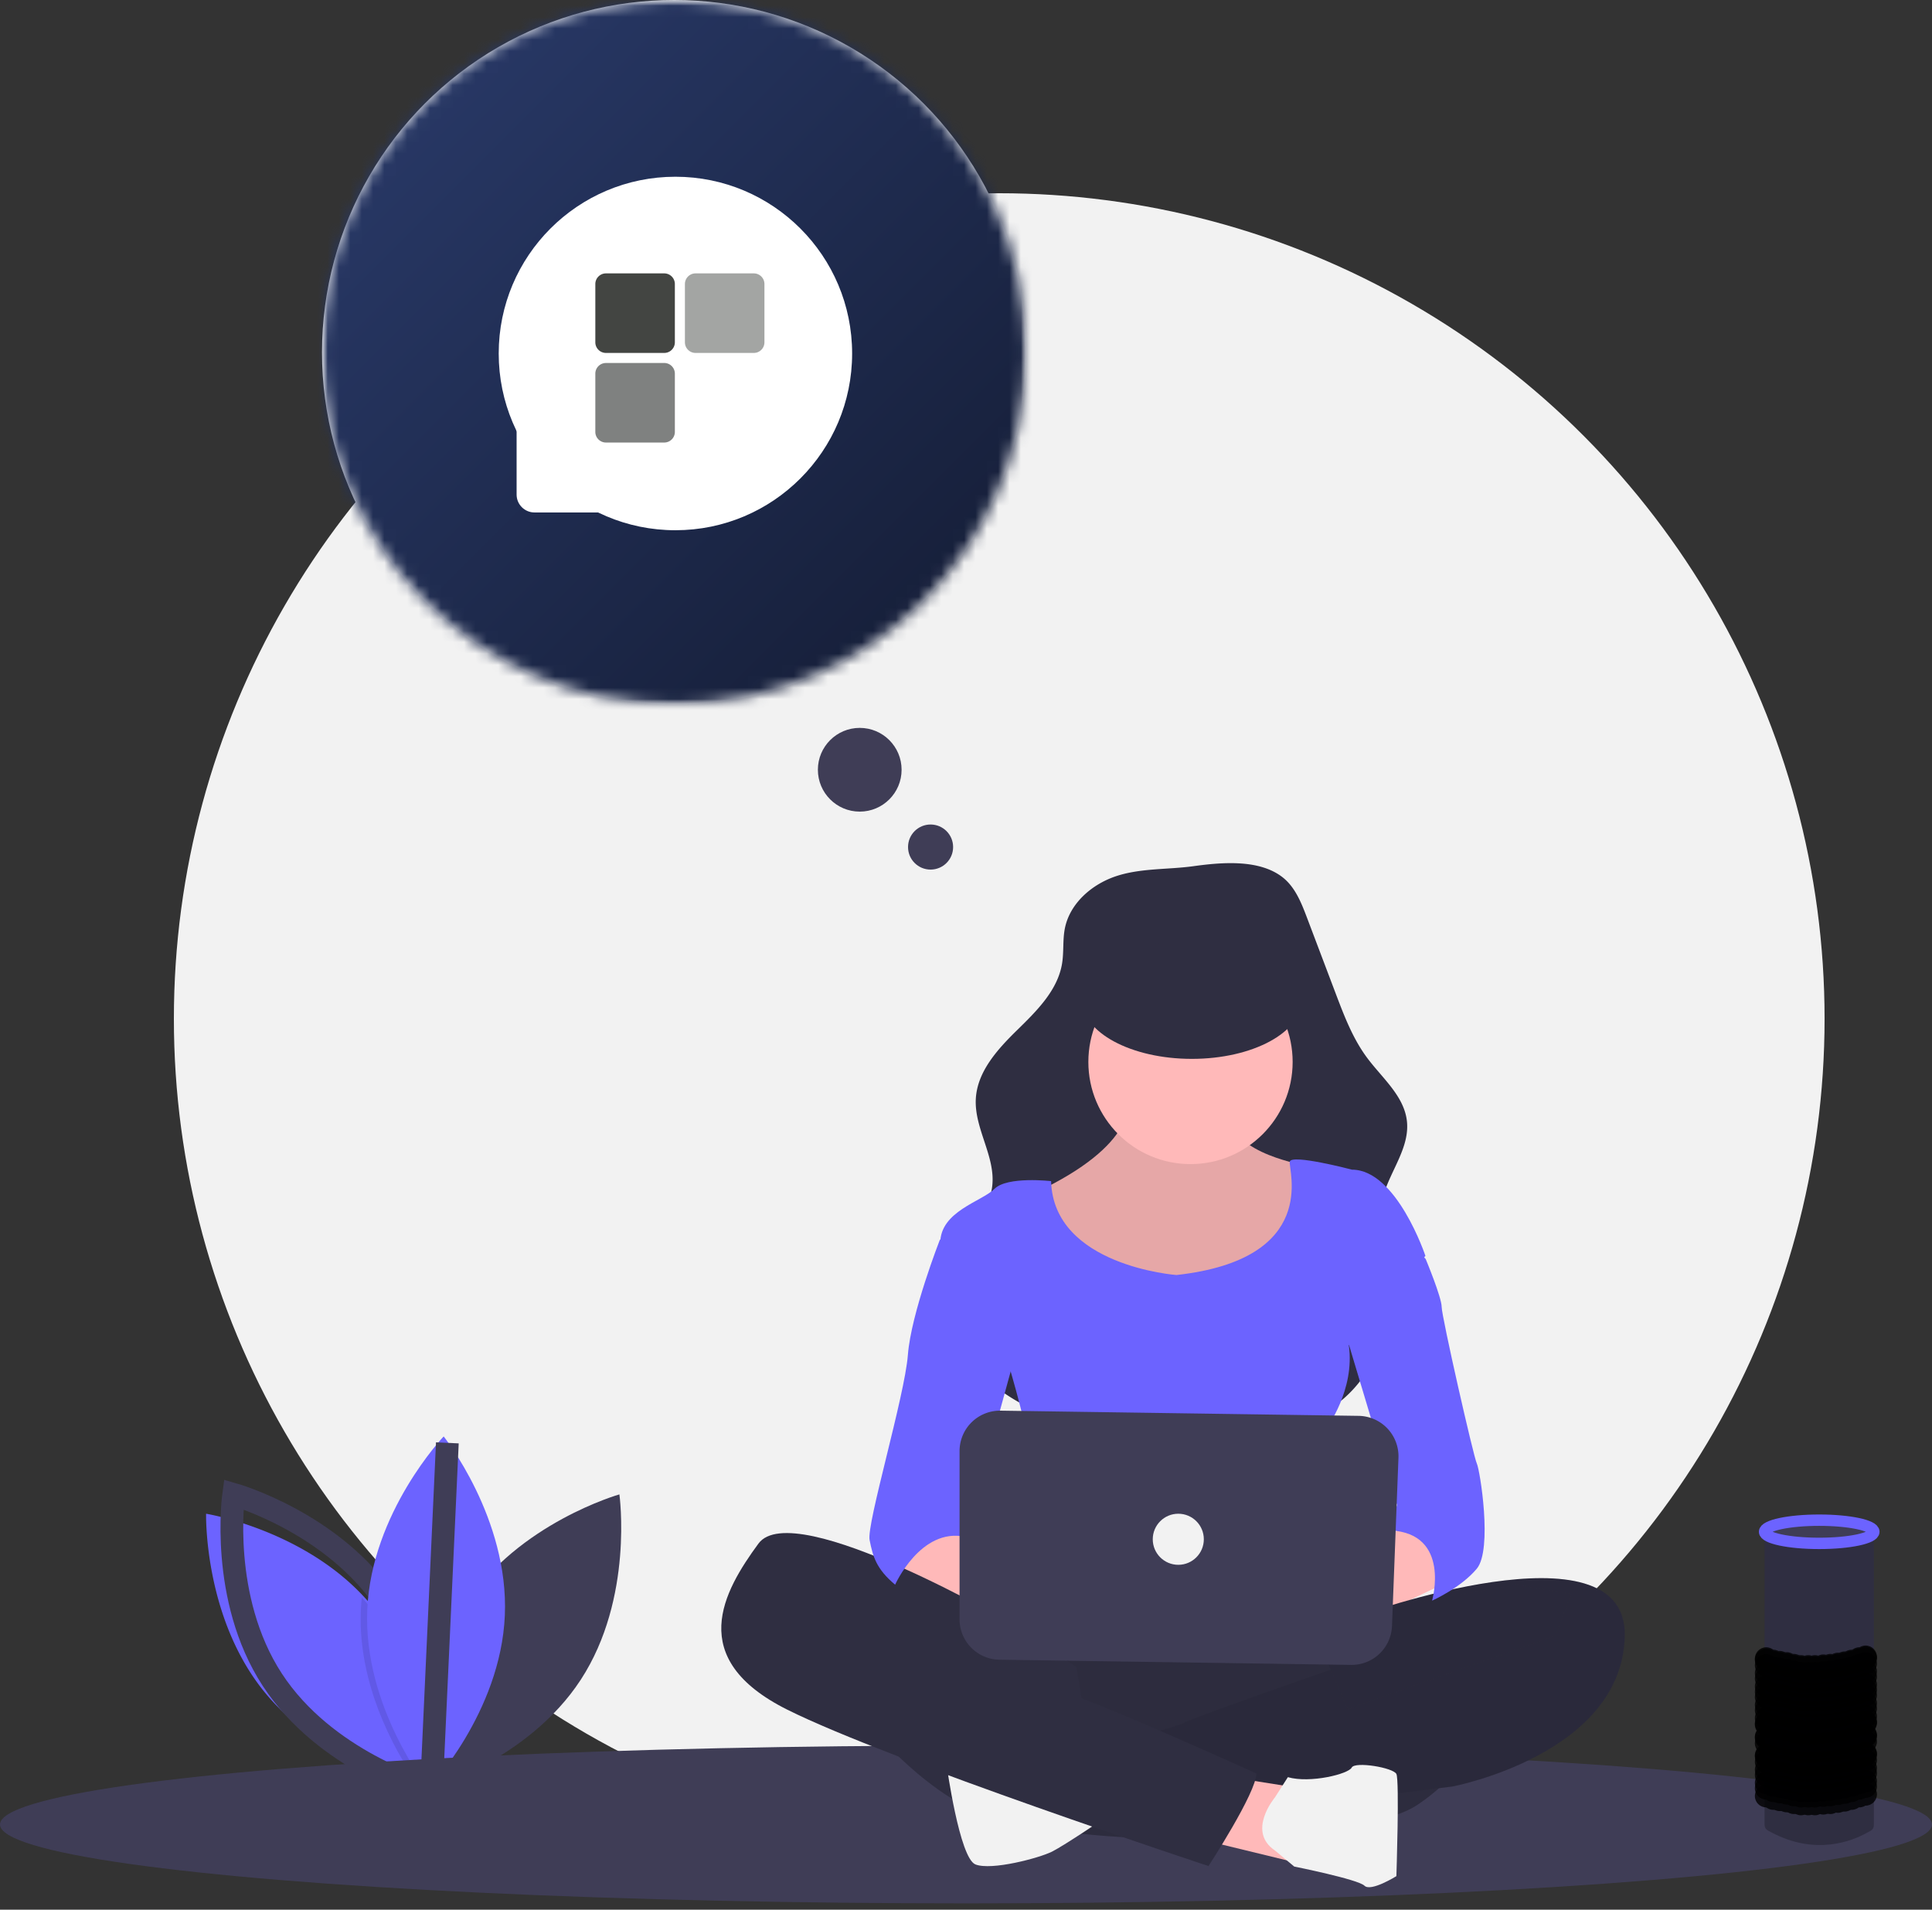 <svg xmlns="http://www.w3.org/2000/svg" xmlns:xlink="http://www.w3.org/1999/xlink" width="170" height="168" viewBox="0 0 170 168">
    <rect x="0" y="0" width="170" height="168" fill="#333333" stroke="none"/>
    <defs>
        <circle id="a" cx="30.994" cy="30.994" r="30.994"/>
        <path id="c" d="M11.314 0C5.065 0 0 5.065 0 11.314V50.88c0 6.249 5.065 11.314 11.314 11.314H50.88c6.249 0 11.314-5.065 11.314-11.314V11.314C62.195 5.065 57.13 0 50.881 0H11.314z"/>
        <linearGradient id="d" x1="5.328%" x2="94.672%" y1="5.328%" y2="94.672%">
            <stop offset="0%" stop-color="#2A3B6B"/>
            <stop offset="100%" stop-color="#141C34"/>
        </linearGradient>
    </defs>
    <g fill="none" fill-rule="evenodd">
        <circle cx="87.924" cy="89.624" r="72.624" fill="#F2F2F2"/>
        <path fill="#3F3D56" d="M40.957 141.148c-4.678 7.174-3.396 16.298-3.396 16.298s8.866-2.507 13.544-9.68c4.678-7.175 3.397-16.3 3.397-16.3s-8.867 2.508-13.545 9.682z"/>
        <path fill="#6C63FF" d="M37.933 157.041s-.113-.018-.323-.06a21.04 21.04 0 0 1-.678-.15c-2.513-.592-9.194-2.595-13.561-7.86-5.466-6.593-5.236-15.804-5.236-15.804s8.358 1.358 13.866 7.279c.238.254.47.518.696.79 4.757 5.737 5.2 13.456 5.235 15.364.005.286.001.441.001.441z"/>
        <path stroke="#3F3D56" stroke-width="2" d="M34.105 141.148c4.678 7.174 3.397 16.298 3.397 16.298s-8.867-2.507-13.545-9.68c-4.678-7.175-3.396-16.3-3.396-16.3s8.866 2.508 13.544 9.682z"/>
        <path fill="#000" d="M37.766 156.688c-.124.149-.233.276-.322.38-.2.227-.312.346-.312.346s-.137-.173-.367-.495c-1.264-1.761-5.328-8.025-5.014-15.26.017-.38.044-.755.083-1.126.239.255.471.518.697.791 4.756 5.737 5.2 13.456 5.235 15.364z" opacity=".1"/>
        <path fill="#6C63FF" d="M44.421 142.121c-.37 8.557-6.721 15.232-6.721 15.232s-5.753-7.198-5.383-15.755c.37-8.556 6.722-15.231 6.722-15.231s5.752 7.198 5.382 15.754z"/>
        <path stroke="#3F3D56" stroke-width="2" d="M37.967 157.328l1.396-30.395"/>
        <ellipse cx="85" cy="160.505" fill="#3F3D56" rx="85" ry="6.939"/>
        <path fill="#2F2E41" d="M98.172 77.092c-2.119.715-4.039 2.39-4.473 4.584-.201 1.017-.078 2.074-.247 3.097-.393 2.372-2.255 4.184-3.972 5.867-1.718 1.683-3.492 3.638-3.617 6.04-.137 2.63 1.77 5.093 1.44 7.705-.384 3.035-3.59 5.002-4.382 7.956-.529 1.973.12 4.099 1.186 5.84 2.033 3.32 5.508 5.574 9.208 6.782 3.7 1.208 7.642 1.462 11.534 1.503 4.74.05 9.885-.357 13.446-3.485a10.772 10.772 0 0 0 3.577-7.013c.338-3.623-1.174-7.367-.131-10.853.656-2.194 2.302-4.198 2.057-6.475-.24-2.227-2.185-3.805-3.519-5.603-1.245-1.68-2.001-3.663-2.742-5.618l-2.534-6.69c-.498-1.315-1.045-2.698-2.156-3.56-2.078-1.617-5.42-1.3-7.851-.966-2.255.31-4.656.157-6.824.889z"/>
        <path fill="#FFB9B9" d="M99.24 96.652s1.124 3.651-7.302 7.864.843 8.707.843 8.707l9.83 2.247s10.111-1.404 11.235-3.09c1.123-1.685 3.09-7.302 2.528-8.145-.42-.6-.89-1.163-1.405-1.685 0 0-6.74-1.123-6.46-4.213.281-3.09-9.268-1.685-9.268-1.685z"/>
        <path fill="#000" d="M99.24 96.652s1.124 3.651-7.302 7.864.843 8.707.843 8.707l9.83 2.247s10.111-1.404 11.235-3.09c1.123-1.685 3.09-7.302 2.528-8.145-.42-.6-.89-1.163-1.405-1.685 0 0-6.74-1.123-6.46-4.213.281-3.09-9.268-1.685-9.268-1.685z" opacity=".1"/>
        <circle cx="104.754" cy="93.421" r="8.988" fill="#FFB9B9"/>
        <path fill="#6C63FF" d="M103.518 112.167s-10.825-.791-11.03-8.26c0 0-3.856-.446-4.98.677-1.123 1.123-4.775 1.966-4.775 4.775 0 2.808 6.18 11.234 6.18 11.234s3.37 11.235 1.965 13.201c-1.404 1.966-1.685 7.022-1.685 7.022s14.044-1.124 16.29 0c2.248 1.123 11.235 1.123 11.797 0 .562-1.124-.562-15.167-.562-15.167s2.528-3.37 1.966-7.303l6.741-7.864s-2.528-7.583-6.46-7.583c0 0-5.336-1.405-5.477-.702-.14.702 2.669 8.566-9.97 9.97z"/>
        <path fill="#FFB9B9" d="M78.2 137.104s2.528 3.932 8.988 4.774c6.46.843 7.583-1.404 7.021-1.966-.561-.561-7.302-3.09-7.302-3.09l-3.932-3.089-4.775 3.37zM124.533 133.733l-7.303 4.213s-9.55-.561-5.898 2.247c3.651 2.809 10.392 1.685 10.392 1.685l6.46-3.09-3.651-5.055z"/>
        <path fill="#2F2E41" d="M87.62 141.1s-6.741 16.571 1.404 19.099c8.145 2.528 30.614 1.966 35.67-1.404 5.056-3.37 6.46-7.865 5.617-9.269-.842-1.404-6.46-5.336-10.392-5.617-3.932-.281-32.3-2.809-32.3-2.809z"/>
        <path fill="#000" d="M87.62 141.1s-6.741 16.571 1.404 19.099c8.145 2.528 30.614 1.966 35.67-1.404 5.056-3.37 6.46-7.865 5.617-9.269-.842-1.404-6.46-5.336-10.392-5.617-3.932-.281-32.3-2.809-32.3-2.809z" opacity=".05"/>
        <path fill="#2F2E41" d="M119.455 142.184s23.793-8.613 23.512 1.78c-.28 10.391-15.167 13.2-15.167 13.2l-4.494.562-24.716.842s.843-4.494-1.123-5.055c0 0 6.46-1.686 6.74-1.966.281-.281 16.29-5.899 17.414-6.18 1.124-.28 4.494-2.527 7.022-2.246 0 0 2.809-2.247 5.898-1.686l-8.707.562-6.38.187z"/>
        <path fill="#000" d="M119.455 142.184s23.793-8.613 23.512 1.78c-.28 10.391-15.167 13.2-15.167 13.2l-4.494.562-24.716.842s.843-4.494-1.123-5.055c0 0 6.46-1.686 6.74-1.966.281-.281 16.29-5.899 17.414-6.18 1.124-.28 4.494-2.527 7.022-2.246 0 0 2.809-2.247 5.898-1.686l-8.707.562-6.38.187z" opacity=".1"/>
        <path fill="#2F2E41" d="M115.6 143.51l3 6.844 18.256-6.46 1.404-3.651-4.774-.843-9.6 1.685-4.163 1.124z"/>
        <path fill="#000" d="M115.6 143.51l3 6.844 18.256-6.46 1.404-3.651-4.774-.843-9.6 1.685-4.163 1.124z" opacity=".1"/>
        <path fill="#2F2E41" d="M76.456 151.712s5.336 6.741 11.515 8.426c6.18 1.685 9.55-.562 9.55-.562l-1.966-7.864-.843-5.055-3.651-2.528-7.303-3.37-8.707-2.81s-3.651-.561-3.651 0c0 .562 3.37 8.988 3.37 8.988l1.686 4.775z"/>
        <path fill="#F2F2F2" d="M83.3 155.31s1.123 8.146 2.528 8.708c1.404.561 5.617-.562 6.74-1.124 1.124-.562 4.943-3.153 4.943-3.153s-13.368-4.992-14.211-4.43z"/>
        <path fill="#FFB9B9" d="M108.635 156.4l5.337.843-.562 6.46-7.443-1.808z"/>
        <path fill="#F2F2F2" d="M112.17 158.14s-2.5 2.977.027 4.662l1.685 1.404s5.618 1.124 6.18 1.685c.561.562 2.808-.842 2.808-.842s.281-8.426 0-8.988c-.28-.562-3.651-1.123-3.932-.562-.28.562-3.651 1.405-5.617.843l-1.15 1.798z"/>
        <path fill="#2F2E41" d="M89.487 143.096s-19.66-11.515-22.75-7.302c-3.09 4.213-6.46 10.11 2.528 14.605 8.988 4.494 37.074 13.762 37.074 13.762s4.213-6.46 4.213-8.145c0 0-14.885-6.74-17.413-7.303-2.528-.561-12.64-7.021-14.044-7.583-1.404-.562-3.37-2.247-3.37-2.247l13.762 4.213z"/>
        <path fill="#6C63FF" d="M83.82 108.233l-1.124.843s-2.528 6.46-2.809 10.111c-.28 3.651-3.651 14.886-3.37 16.29.28 1.405.561 2.528 2.247 3.933 0 0 2.246-5.056 6.179-4.213l4.774-17.414-5.898-9.55zM123.203 108.233l2.247 2.528s1.404 3.37 1.404 4.213 2.81 13.2 3.09 13.763c.28.561 1.404 7.583 0 9.268-1.404 1.685-3.932 2.809-3.932 2.809s1.685-5.898-3.651-6.18l.561-2.246-5.055-16.852 5.336-7.303z"/>
        <path fill="#3F3D56" d="M84.433 127.657v14.794a3.557 3.557 0 0 0 3.504 3.557l30.94.458a3.557 3.557 0 0 0 3.607-3.42l.569-14.796a3.557 3.557 0 0 0-3.503-3.693l-31.508-.457a3.557 3.557 0 0 0-3.609 3.557z"/>
        <ellipse cx="104.874" cy="87.943" fill="#2F2E41" rx="9.674" ry="5.209"/>
        <circle cx="103.68" cy="135.414" r="2.247" fill="#F2F2F2"/>
        <path fill="#2F2E41" d="M164.884 134.867v25.659c0 .44-.237.503-.622.717-1.301.722-4.507 2.007-8.357-.027-.395-.21-.638-.28-.638-.727v-25.458s4.89 1.973 9.617-.164z"/>
        <ellipse cx="160.076" cy="134.755" fill="#3F3D56" stroke="#6C63FF" rx="4.809" ry="1.021"/>
        <g fill="#000" opacity=".8" transform="translate(155.267 145.633)">
            <circle cx="8.889" cy=".128" r="1"/>
            <circle cx="8.341" cy=".281" r="1"/>
            <circle cx="7.665" cy=".497" r="1"/>
            <circle cx="6.451" cy=".758" r="1"/>
            <circle cx="5.172" cy=".913" r="1"/>
            <circle cx="3.847" cy=".974" r="1"/>
            <circle cx="1.946" cy=".712" r="1"/>
            <circle cx="2.576" cy=".866" r="1"/>
            <circle cx=".768" cy=".497" r="1"/>
            <circle cx="1.335" cy=".605" r="1"/>
            <circle cx=".147" cy=".281" r="1"/>
            <circle cx="7.045" cy=".65" r="1"/>
            <circle cx="5.793" cy=".866" r="1"/>
            <circle cx="4.435" cy=".974" r="1"/>
            <circle cx="3.199" cy=".974" r="1"/>
        </g>
        <g fill="#000" opacity=".8" transform="translate(155.267 145.633)">
            <circle cx="8.889" cy=".244" r="1"/>
            <circle cx="8.341" cy=".397" r="1"/>
            <circle cx="7.665" cy=".613" r="1"/>
            <circle cx="6.451" cy=".874" r="1"/>
            <circle cx="5.172" cy="1.029" r="1"/>
            <circle cx="3.847" cy="1.09" r="1"/>
            <circle cx="1.946" cy=".829" r="1"/>
            <circle cx="2.576" cy=".982" r="1"/>
            <circle cx=".768" cy=".613" r="1"/>
            <circle cx="1.335" cy=".721" r="1"/>
            <circle cx=".147" cy=".397" r="1"/>
            <circle cx="7.045" cy=".766" r="1"/>
            <circle cx="5.793" cy=".982" r="1"/>
            <circle cx="4.435" cy="1.09" r="1"/>
            <circle cx="3.199" cy="1.09" r="1"/>
        </g>
        <g fill="#000" opacity=".8" transform="translate(155.267 146.2)">
            <circle cx="8.889" cy=".153" r="1"/>
            <circle cx="8.341" cy=".306" r="1"/>
            <circle cx="7.665" cy=".522" r="1"/>
            <circle cx="6.451" cy=".783" r="1"/>
            <circle cx="5.172" cy=".938" r="1"/>
            <circle cx="3.847" cy=".999" r="1"/>
            <circle cx="1.946" cy=".738" r="1"/>
            <circle cx="2.576" cy=".891" r="1"/>
            <circle cx=".768" cy=".522" r="1"/>
            <circle cx="1.335" cy=".63" r="1"/>
            <circle cx=".147" cy=".306" r="1"/>
            <circle cx="7.045" cy=".675" r="1"/>
            <circle cx="5.793" cy=".891" r="1"/>
            <circle cx="4.435" cy=".999" r="1"/>
            <circle cx="3.199" cy=".999" r="1"/>
        </g>
        <g fill="#000" opacity=".8" transform="translate(155.267 146.767)">
            <circle cx="8.889" cy=".269" r="1"/>
            <circle cx="8.341" cy=".422" r="1"/>
            <circle cx="7.665" cy=".638" r="1"/>
            <circle cx="6.451" cy=".9" r="1"/>
            <circle cx="5.172" cy="1.055" r="1"/>
            <circle cx="3.847" cy="1.115" r="1"/>
            <circle cx="1.946" cy=".854" r="1"/>
            <circle cx="2.576" cy="1.008" r="1"/>
            <circle cx=".768" cy=".638" r="1"/>
            <circle cx="1.335" cy=".746" r="1"/>
            <circle cx=".147" cy=".422" r="1"/>
            <circle cx="7.045" cy=".792" r="1"/>
            <circle cx="5.793" cy="1.008" r="1"/>
            <circle cx="4.435" cy="1.115" r="1"/>
            <circle cx="3.199" cy="1.115" r="1"/>
        </g>
        <g fill="#000" opacity=".8" transform="translate(155.267 147.333)">
            <circle cx="8.889" cy=".178" r="1"/>
            <circle cx="8.341" cy=".331" r="1"/>
            <circle cx="7.665" cy=".547" r="1"/>
            <circle cx="6.451" cy=".809" r="1"/>
            <circle cx="5.172" cy=".964" r="1"/>
            <circle cx="3.847" cy="1.024" r="1"/>
            <circle cx="1.946" cy=".763" r="1"/>
            <circle cx="2.576" cy=".917" r="1"/>
            <circle cx=".768" cy=".547" r="1"/>
            <circle cx="1.335" cy=".655" r="1"/>
            <circle cx=".147" cy=".331" r="1"/>
            <circle cx="7.045" cy=".701" r="1"/>
            <circle cx="5.793" cy=".917" r="1"/>
            <circle cx="4.435" cy="1.024" r="1"/>
            <circle cx="3.199" cy="1.024" r="1"/>
        </g>
        <g fill="#000" opacity=".8" transform="translate(155.267 147.9)">
            <circle cx="8.889" cy=".295" r="1"/>
            <circle cx="8.341" cy=".448" r="1"/>
            <circle cx="7.665" cy=".664" r="1"/>
            <circle cx="6.451" cy=".925" r="1"/>
            <circle cx="5.172" cy="1.08" r="1"/>
            <circle cx="3.847" cy="1.141" r="1"/>
            <circle cx="1.946" cy=".879" r="1"/>
            <circle cx="2.576" cy="1.033" r="1"/>
            <circle cx=".768" cy=".664" r="1"/>
            <circle cx="1.335" cy=".771" r="1"/>
            <circle cx=".147" cy=".448" r="1"/>
            <circle cx="7.045" cy=".817" r="1"/>
            <circle cx="5.793" cy="1.033" r="1"/>
            <circle cx="4.435" cy="1.141" r="1"/>
            <circle cx="3.199" cy="1.141" r="1"/>
        </g>
        <g fill="#000" opacity=".8" transform="translate(155.267 148.467)">
            <circle cx="8.889" cy=".204" r="1"/>
            <circle cx="8.341" cy=".357" r="1"/>
            <circle cx="7.665" cy=".573" r="1"/>
            <circle cx="6.451" cy=".834" r="1"/>
            <circle cx="5.172" cy=".989" r="1"/>
            <circle cx="3.847" cy="1.05" r="1"/>
            <circle cx="1.946" cy=".788" r="1"/>
            <circle cx="2.576" cy=".942" r="1"/>
            <circle cx=".768" cy=".573" r="1"/>
            <circle cx="1.335" cy=".68" r="1"/>
            <circle cx=".147" cy=".357" r="1"/>
            <circle cx="7.045" cy=".726" r="1"/>
            <circle cx="5.793" cy=".942" r="1"/>
            <circle cx="4.435" cy="1.05" r="1"/>
            <circle cx="3.199" cy="1.05" r="1"/>
        </g>
        <g fill="#000" opacity=".8" transform="translate(155.267 149.033)">
            <circle cx="8.889" cy=".113" r="1"/>
            <circle cx="8.341" cy=".266" r="1"/>
            <circle cx="7.665" cy=".482" r="1"/>
            <circle cx="6.451" cy=".743" r="1"/>
            <circle cx="5.172" cy=".898" r="1"/>
            <circle cx="3.847" cy=".959" r="1"/>
            <circle cx="1.946" cy=".697" r="1"/>
            <circle cx="2.576" cy=".851" r="1"/>
            <circle cx=".768" cy=".482" r="1"/>
            <circle cx="1.335" cy=".589" r="1"/>
            <circle cx=".147" cy=".266" r="1"/>
            <circle cx="7.045" cy=".635" r="1"/>
            <circle cx="5.793" cy=".851" r="1"/>
            <circle cx="4.435" cy=".959" r="1"/>
            <circle cx="3.199" cy=".959" r="1"/>
        </g>
        <g fill="#000" opacity=".8" transform="translate(155.267 149.6)">
            <circle cx="8.889" cy=".229" r="1"/>
            <circle cx="8.341" cy=".382" r="1"/>
            <circle cx="7.665" cy=".598" r="1"/>
            <circle cx="6.451" cy=".859" r="1"/>
            <circle cx="5.172" cy="1.014" r="1"/>
            <circle cx="3.847" cy="1.075" r="1"/>
            <circle cx="1.946" cy=".814" r="1"/>
            <circle cx="2.576" cy=".967" r="1"/>
            <circle cx=".768" cy=".598" r="1"/>
            <circle cx="1.335" cy=".706" r="1"/>
            <circle cx=".147" cy=".382" r="1"/>
            <circle cx="7.045" cy=".751" r="1"/>
            <circle cx="5.793" cy=".967" r="1"/>
            <circle cx="4.435" cy="1.075" r="1"/>
            <circle cx="3.199" cy="1.075" r="1"/>
        </g>
        <g fill="#000" opacity=".8" transform="translate(155.267 150.167)">
            <circle cx="8.889" cy=".138" r="1"/>
            <circle cx="8.341" cy=".291" r="1"/>
            <circle cx="7.665" cy=".507" r="1"/>
            <circle cx="6.451" cy=".768" r="1"/>
            <circle cx="5.172" cy=".923" r="1"/>
            <circle cx="3.847" cy=".984" r="1"/>
            <circle cx="1.946" cy=".723" r="1"/>
            <circle cx="2.576" cy=".876" r="1"/>
            <circle cx=".768" cy=".507" r="1"/>
            <circle cx="1.335" cy=".615" r="1"/>
            <circle cx=".147" cy=".291" r="1"/>
            <circle cx="7.045" cy=".66" r="1"/>
            <circle cx="5.793" cy=".876" r="1"/>
            <circle cx="4.435" cy=".984" r="1"/>
            <circle cx="3.199" cy=".984" r="1"/>
        </g>
        <g fill="#000" opacity=".8" transform="translate(155.267 150.733)">
            <circle cx="8.889" cy=".254" r="1"/>
            <circle cx="8.341" cy=".407" r="1"/>
            <circle cx="7.665" cy=".623" r="1"/>
            <circle cx="6.451" cy=".885" r="1"/>
            <circle cx="5.172" cy="1.039" r="1"/>
            <circle cx="3.847" cy="1.1" r="1"/>
            <circle cx="1.946" cy=".839" r="1"/>
            <circle cx="2.576" cy=".992" r="1"/>
            <circle cx=".768" cy=".623" r="1"/>
            <circle cx="1.335" cy=".731" r="1"/>
            <circle cx=".147" cy=".407" r="1"/>
            <circle cx="7.045" cy=".777" r="1"/>
            <circle cx="5.793" cy=".992" r="1"/>
            <circle cx="4.435" cy="1.1" r="1"/>
            <circle cx="3.199" cy="1.1" r="1"/>
        </g>
        <g fill="#000" opacity=".8" transform="translate(155.267 151.3)">
            <circle cx="8.889" cy=".163" r="1"/>
            <circle cx="8.341" cy=".316" r="1"/>
            <circle cx="7.665" cy=".532" r="1"/>
            <circle cx="6.451" cy=".794" r="1"/>
            <circle cx="5.172" cy=".948" r="1"/>
            <circle cx="3.847" cy="1.009" r="1"/>
            <circle cx="1.946" cy=".748" r="1"/>
            <circle cx="2.576" cy=".901" r="1"/>
            <circle cx=".768" cy=".532" r="1"/>
            <circle cx="1.335" cy=".64" r="1"/>
            <circle cx=".147" cy=".316" r="1"/>
            <circle cx="7.045" cy=".686" r="1"/>
            <circle cx="5.793" cy=".901" r="1"/>
            <circle cx="4.435" cy="1.009" r="1"/>
            <circle cx="3.199" cy="1.009" r="1"/>
        </g>
        <g fill="#000" opacity=".8" transform="translate(155.267 151.3)">
            <circle cx="8.889" cy=".28" r="1"/>
            <circle cx="8.341" cy=".433" r="1"/>
            <circle cx="7.665" cy=".648" r="1"/>
            <circle cx="6.451" cy=".91" r="1"/>
            <circle cx="5.172" cy="1.065" r="1"/>
            <circle cx="3.847" cy="1.126" r="1"/>
            <circle cx="1.946" cy=".864" r="1"/>
            <circle cx="2.576" cy="1.018" r="1"/>
            <circle cx=".768" cy=".648" r="1"/>
            <circle cx="1.335" cy=".756" r="1"/>
            <circle cx=".147" cy=".433" r="1"/>
            <circle cx="7.045" cy=".802" r="1"/>
            <circle cx="5.793" cy="1.018" r="1"/>
            <circle cx="4.435" cy="1.126" r="1"/>
            <circle cx="3.199" cy="1.126" r="1"/>
        </g>
        <g fill="#000" opacity=".8" transform="translate(155.267 152.433)">
            <circle cx="8.889" cy=".188" r="1"/>
            <circle cx="8.341" cy=".342" r="1"/>
            <circle cx="7.665" cy=".557" r="1"/>
            <circle cx="6.451" cy=".819" r="1"/>
            <circle cx="5.172" cy=".974" r="1"/>
            <circle cx="3.847" cy="1.035" r="1"/>
            <circle cx="1.946" cy=".773" r="1"/>
            <circle cx="2.576" cy=".927" r="1"/>
            <circle cx=".768" cy=".557" r="1"/>
            <circle cx="1.335" cy=".665" r="1"/>
            <circle cx=".147" cy=".342" r="1"/>
            <circle cx="7.045" cy=".711" r="1"/>
            <circle cx="5.793" cy=".927" r="1"/>
            <circle cx="4.435" cy="1.035" r="1"/>
            <circle cx="3.199" cy="1.035" r="1"/>
        </g>
        <g fill="#000" opacity=".8" transform="translate(155.267 152.433)">
            <circle cx="8.889" cy=".305" r="1"/>
            <circle cx="8.341" cy=".458" r="1"/>
            <circle cx="7.665" cy=".674" r="1"/>
            <circle cx="6.451" cy=".935" r="1"/>
            <circle cx="5.172" cy="1.09" r="1"/>
            <circle cx="3.847" cy="1.151" r="1"/>
            <circle cx="1.946" cy=".89" r="1"/>
            <circle cx="2.576" cy="1.043" r="1"/>
            <circle cx=".768" cy=".674" r="1"/>
            <circle cx="1.335" cy=".782" r="1"/>
            <circle cx=".147" cy=".458" r="1"/>
            <circle cx="7.045" cy=".827" r="1"/>
            <circle cx="5.793" cy="1.043" r="1"/>
            <circle cx="4.435" cy="1.151" r="1"/>
            <circle cx="3.199" cy="1.151" r="1"/>
        </g>
        <g fill="#000" opacity=".8" transform="translate(155.267 153)">
            <circle cx="8.889" cy=".214" r="1"/>
            <circle cx="8.341" cy=".367" r="1"/>
            <circle cx="7.665" cy=".583" r="1"/>
            <circle cx="6.451" cy=".844" r="1"/>
            <circle cx="5.172" cy=".999" r="1"/>
            <circle cx="3.847" cy="1.06" r="1"/>
            <circle cx="1.946" cy=".798" r="1"/>
            <circle cx="2.576" cy=".952" r="1"/>
            <circle cx=".768" cy=".583" r="1"/>
            <circle cx="1.335" cy=".691" r="1"/>
            <circle cx=".147" cy=".367" r="1"/>
            <circle cx="7.045" cy=".736" r="1"/>
            <circle cx="5.793" cy=".952" r="1"/>
            <circle cx="4.435" cy="1.06" r="1"/>
            <circle cx="3.199" cy="1.06" r="1"/>
        </g>
        <g fill="#000" opacity=".8" transform="translate(155.267 154.133)">
            <circle cx="8.889" cy=".123" r="1"/>
            <circle cx="8.341" cy=".276" r="1"/>
            <circle cx="7.665" cy=".492" r="1"/>
            <circle cx="6.451" cy=".753" r="1"/>
            <circle cx="5.172" cy=".908" r="1"/>
            <circle cx="3.847" cy=".969" r="1"/>
            <circle cx="1.946" cy=".707" r="1"/>
            <circle cx="2.576" cy=".861" r="1"/>
            <circle cx=".768" cy=".492" r="1"/>
            <circle cx="1.335" cy=".6" r="1"/>
            <circle cx=".147" cy=".276" r="1"/>
            <circle cx="7.045" cy=".645" r="1"/>
            <circle cx="5.793" cy=".861" r="1"/>
            <circle cx="4.435" cy=".969" r="1"/>
            <circle cx="3.199" cy=".969" r="1"/>
        </g>
        <g fill="#000" opacity=".8" transform="translate(155.267 154.133)">
            <circle cx="8.889" cy=".239" r="1"/>
            <circle cx="8.341" cy=".392" r="1"/>
            <circle cx="7.665" cy=".608" r="1"/>
            <circle cx="6.451" cy=".869" r="1"/>
            <circle cx="5.172" cy="1.024" r="1"/>
            <circle cx="3.847" cy="1.085" r="1"/>
            <circle cx="1.946" cy=".824" r="1"/>
            <circle cx="2.576" cy=".977" r="1"/>
            <circle cx=".768" cy=".608" r="1"/>
            <circle cx="1.335" cy=".716" r="1"/>
            <circle cx=".147" cy=".392" r="1"/>
            <circle cx="7.045" cy=".762" r="1"/>
            <circle cx="5.793" cy=".977" r="1"/>
            <circle cx="4.435" cy="1.085" r="1"/>
            <circle cx="3.199" cy="1.085" r="1"/>
        </g>
        <g fill="#000" opacity=".8" transform="translate(155.267 154.7)">
            <circle cx="8.889" cy=".148" r="1"/>
            <circle cx="8.341" cy=".301" r="1"/>
            <circle cx="7.665" cy=".517" r="1"/>
            <circle cx="6.451" cy=".778" r="1"/>
            <circle cx="5.172" cy=".933" r="1"/>
            <circle cx="3.847" cy=".994" r="1"/>
            <circle cx="1.946" cy=".733" r="1"/>
            <circle cx="2.576" cy=".886" r="1"/>
            <circle cx=".768" cy=".517" r="1"/>
            <circle cx="1.335" cy=".625" r="1"/>
            <circle cx=".147" cy=".301" r="1"/>
            <circle cx="7.045" cy=".671" r="1"/>
            <circle cx="5.793" cy=".886" r="1"/>
            <circle cx="4.435" cy=".994" r="1"/>
            <circle cx="3.199" cy=".994" r="1"/>
        </g>
        <g fill="#000" opacity=".8" transform="translate(155.267 155.267)">
            <circle cx="8.889" cy=".264" r="1"/>
            <circle cx="8.341" cy=".418" r="1"/>
            <circle cx="7.665" cy=".633" r="1"/>
            <circle cx="6.451" cy=".895" r="1"/>
            <circle cx="5.172" cy="1.05" r="1"/>
            <circle cx="3.847" cy="1.11" r="1"/>
            <circle cx="1.946" cy=".849" r="1"/>
            <circle cx="2.576" cy="1.003" r="1"/>
            <circle cx=".768" cy=".633" r="1"/>
            <circle cx="1.335" cy=".741" r="1"/>
            <circle cx=".147" cy=".418" r="1"/>
            <circle cx="7.045" cy=".787" r="1"/>
            <circle cx="5.793" cy="1.003" r="1"/>
            <circle cx="4.435" cy="1.11" r="1"/>
            <circle cx="3.199" cy="1.11" r="1"/>
        </g>
        <g fill="#000" opacity=".8" transform="translate(155.267 155.833)">
            <circle cx="8.889" cy=".173" r="1"/>
            <circle cx="8.341" cy=".327" r="1"/>
            <circle cx="7.665" cy=".542" r="1"/>
            <circle cx="6.451" cy=".804" r="1"/>
            <circle cx="5.172" cy=".959" r="1"/>
            <circle cx="3.847" cy="1.019" r="1"/>
            <circle cx="1.946" cy=".758" r="1"/>
            <circle cx="2.576" cy=".912" r="1"/>
            <circle cx=".768" cy=".542" r="1"/>
            <circle cx="1.335" cy=".65" r="1"/>
            <circle cx=".147" cy=".327" r="1"/>
            <circle cx="7.045" cy=".696" r="1"/>
            <circle cx="5.793" cy=".912" r="1"/>
            <circle cx="4.435" cy="1.019" r="1"/>
            <circle cx="3.199" cy="1.019" r="1"/>
        </g>
        <g fill="#000" opacity=".8" transform="translate(155.267 156.4)">
            <circle cx="8.889" cy=".29" r="1"/>
            <circle cx="8.341" cy=".443" r="1"/>
            <circle cx="7.665" cy=".659" r="1"/>
            <circle cx="6.451" cy=".92" r="1"/>
            <circle cx="5.172" cy="1.075" r="1"/>
            <circle cx="3.847" cy="1.136" r="1"/>
            <circle cx="1.946" cy=".874" r="1"/>
            <circle cx="2.576" cy="1.028" r="1"/>
            <circle cx=".768" cy=".659" r="1"/>
            <circle cx="1.335" cy=".767" r="1"/>
            <circle cx=".147" cy=".443" r="1"/>
            <circle cx="7.045" cy=".812" r="1"/>
            <circle cx="5.793" cy="1.028" r="1"/>
            <circle cx="4.435" cy="1.136" r="1"/>
            <circle cx="3.199" cy="1.136" r="1"/>
        </g>
        <g fill="#000" opacity=".8" transform="translate(155.267 156.967)">
            <circle cx="8.889" cy=".199" r="1"/>
            <circle cx="8.341" cy=".352" r="1"/>
            <circle cx="7.665" cy=".568" r="1"/>
            <circle cx="6.451" cy=".829" r="1"/>
            <circle cx="5.172" cy=".984" r="1"/>
            <circle cx="3.847" cy="1.045" r="1"/>
            <circle cx="1.946" cy=".783" r="1"/>
            <circle cx="2.576" cy=".937" r="1"/>
            <circle cx=".768" cy=".568" r="1"/>
            <circle cx="1.335" cy=".675" r="1"/>
            <circle cx=".147" cy=".352" r="1"/>
            <circle cx="7.045" cy=".721" r="1"/>
            <circle cx="5.793" cy=".937" r="1"/>
            <circle cx="4.435" cy="1.045" r="1"/>
            <circle cx="3.199" cy="1.045" r="1"/>
        </g>
        <g fill="#000" opacity=".8" transform="translate(155.267 157.533)">
            <circle cx="8.889" cy=".315" r="1"/>
            <circle cx="8.341" cy=".468" r="1"/>
            <circle cx="7.665" cy=".684" r="1"/>
            <circle cx="6.451" cy=".945" r="1"/>
            <circle cx="5.172" cy="1.1" r="1"/>
            <circle cx="3.847" cy="1.161" r="1"/>
            <circle cx="1.946" cy=".9" r="1"/>
            <circle cx="2.576" cy="1.053" r="1"/>
            <circle cx=".768" cy=".684" r="1"/>
            <circle cx="1.335" cy=".792" r="1"/>
            <circle cx=".147" cy=".468" r="1"/>
            <circle cx="7.045" cy=".837" r="1"/>
            <circle cx="5.793" cy="1.053" r="1"/>
            <circle cx="4.435" cy="1.161" r="1"/>
            <circle cx="3.199" cy="1.161" r="1"/>
        </g>
        <g transform="translate(28.333)">
            <mask id="b" fill="#fff">
                <use xlink:href="#a"/>
            </mask>
            <use fill="#FFF" xlink:href="#a"/>
            <g mask="url(#b)">
                <mask id="e" fill="#fff">
                    <use xlink:href="#c"/>
                </mask>
                <path fill="url(#d)" d="M10.259-1.659C3.677-1.659-1.66 3.677-1.66 10.26v41.677c0 6.582 5.336 11.918 11.918 11.918h41.677c6.582 0 11.918-5.336 11.918-11.918V10.26c0-6.582-5.336-11.918-11.918-11.918H10.26z" mask="url(#e)"/>
            </g>
        </g>
        <path fill="#FFF" d="M43.882 31.098c0 8.587 6.962 15.548 15.549 15.548S74.98 39.685 74.98 31.098c0-8.588-6.962-15.55-15.55-15.55-8.586 0-15.548 6.962-15.548 15.55"/>
        <path fill="#FFF" d="M47.031 45.082h10.59c.869 0 1.574-.705 1.574-1.575V32.278c0-.87-.705-1.574-1.575-1.574H47.031c-.87 0-1.574.705-1.574 1.574v11.23c0 .869.705 1.574 1.574 1.574"/>
        <path fill="#7F8180" d="M53.32 31.933h5.127c.516 0 .935.42.935.936v5.126a.936.936 0 0 1-.935.936H53.32a.936.936 0 0 1-.936-.936V32.87c0-.517.419-.936.936-.936"/>
        <path fill="#434542" d="M53.32 24.051h5.127c.516 0 .935.42.935.936v5.126a.936.936 0 0 1-.935.936H53.32a.936.936 0 0 1-.936-.936v-5.126c0-.517.419-.936.936-.936"/>
        <path fill="#A3A5A3" d="M61.203 24.051h5.126c.516 0 .935.42.935.936v5.126a.936.936 0 0 1-.935.936h-5.126a.936.936 0 0 1-.936-.936v-5.126c0-.517.419-.936.936-.936"/>
        <circle cx="75.65" cy="67.717" r="3.683" fill="#3F3D56"/>
        <circle cx="81.883" cy="74.517" r="1.983" fill="#3F3D56"/>
    </g>
</svg>
